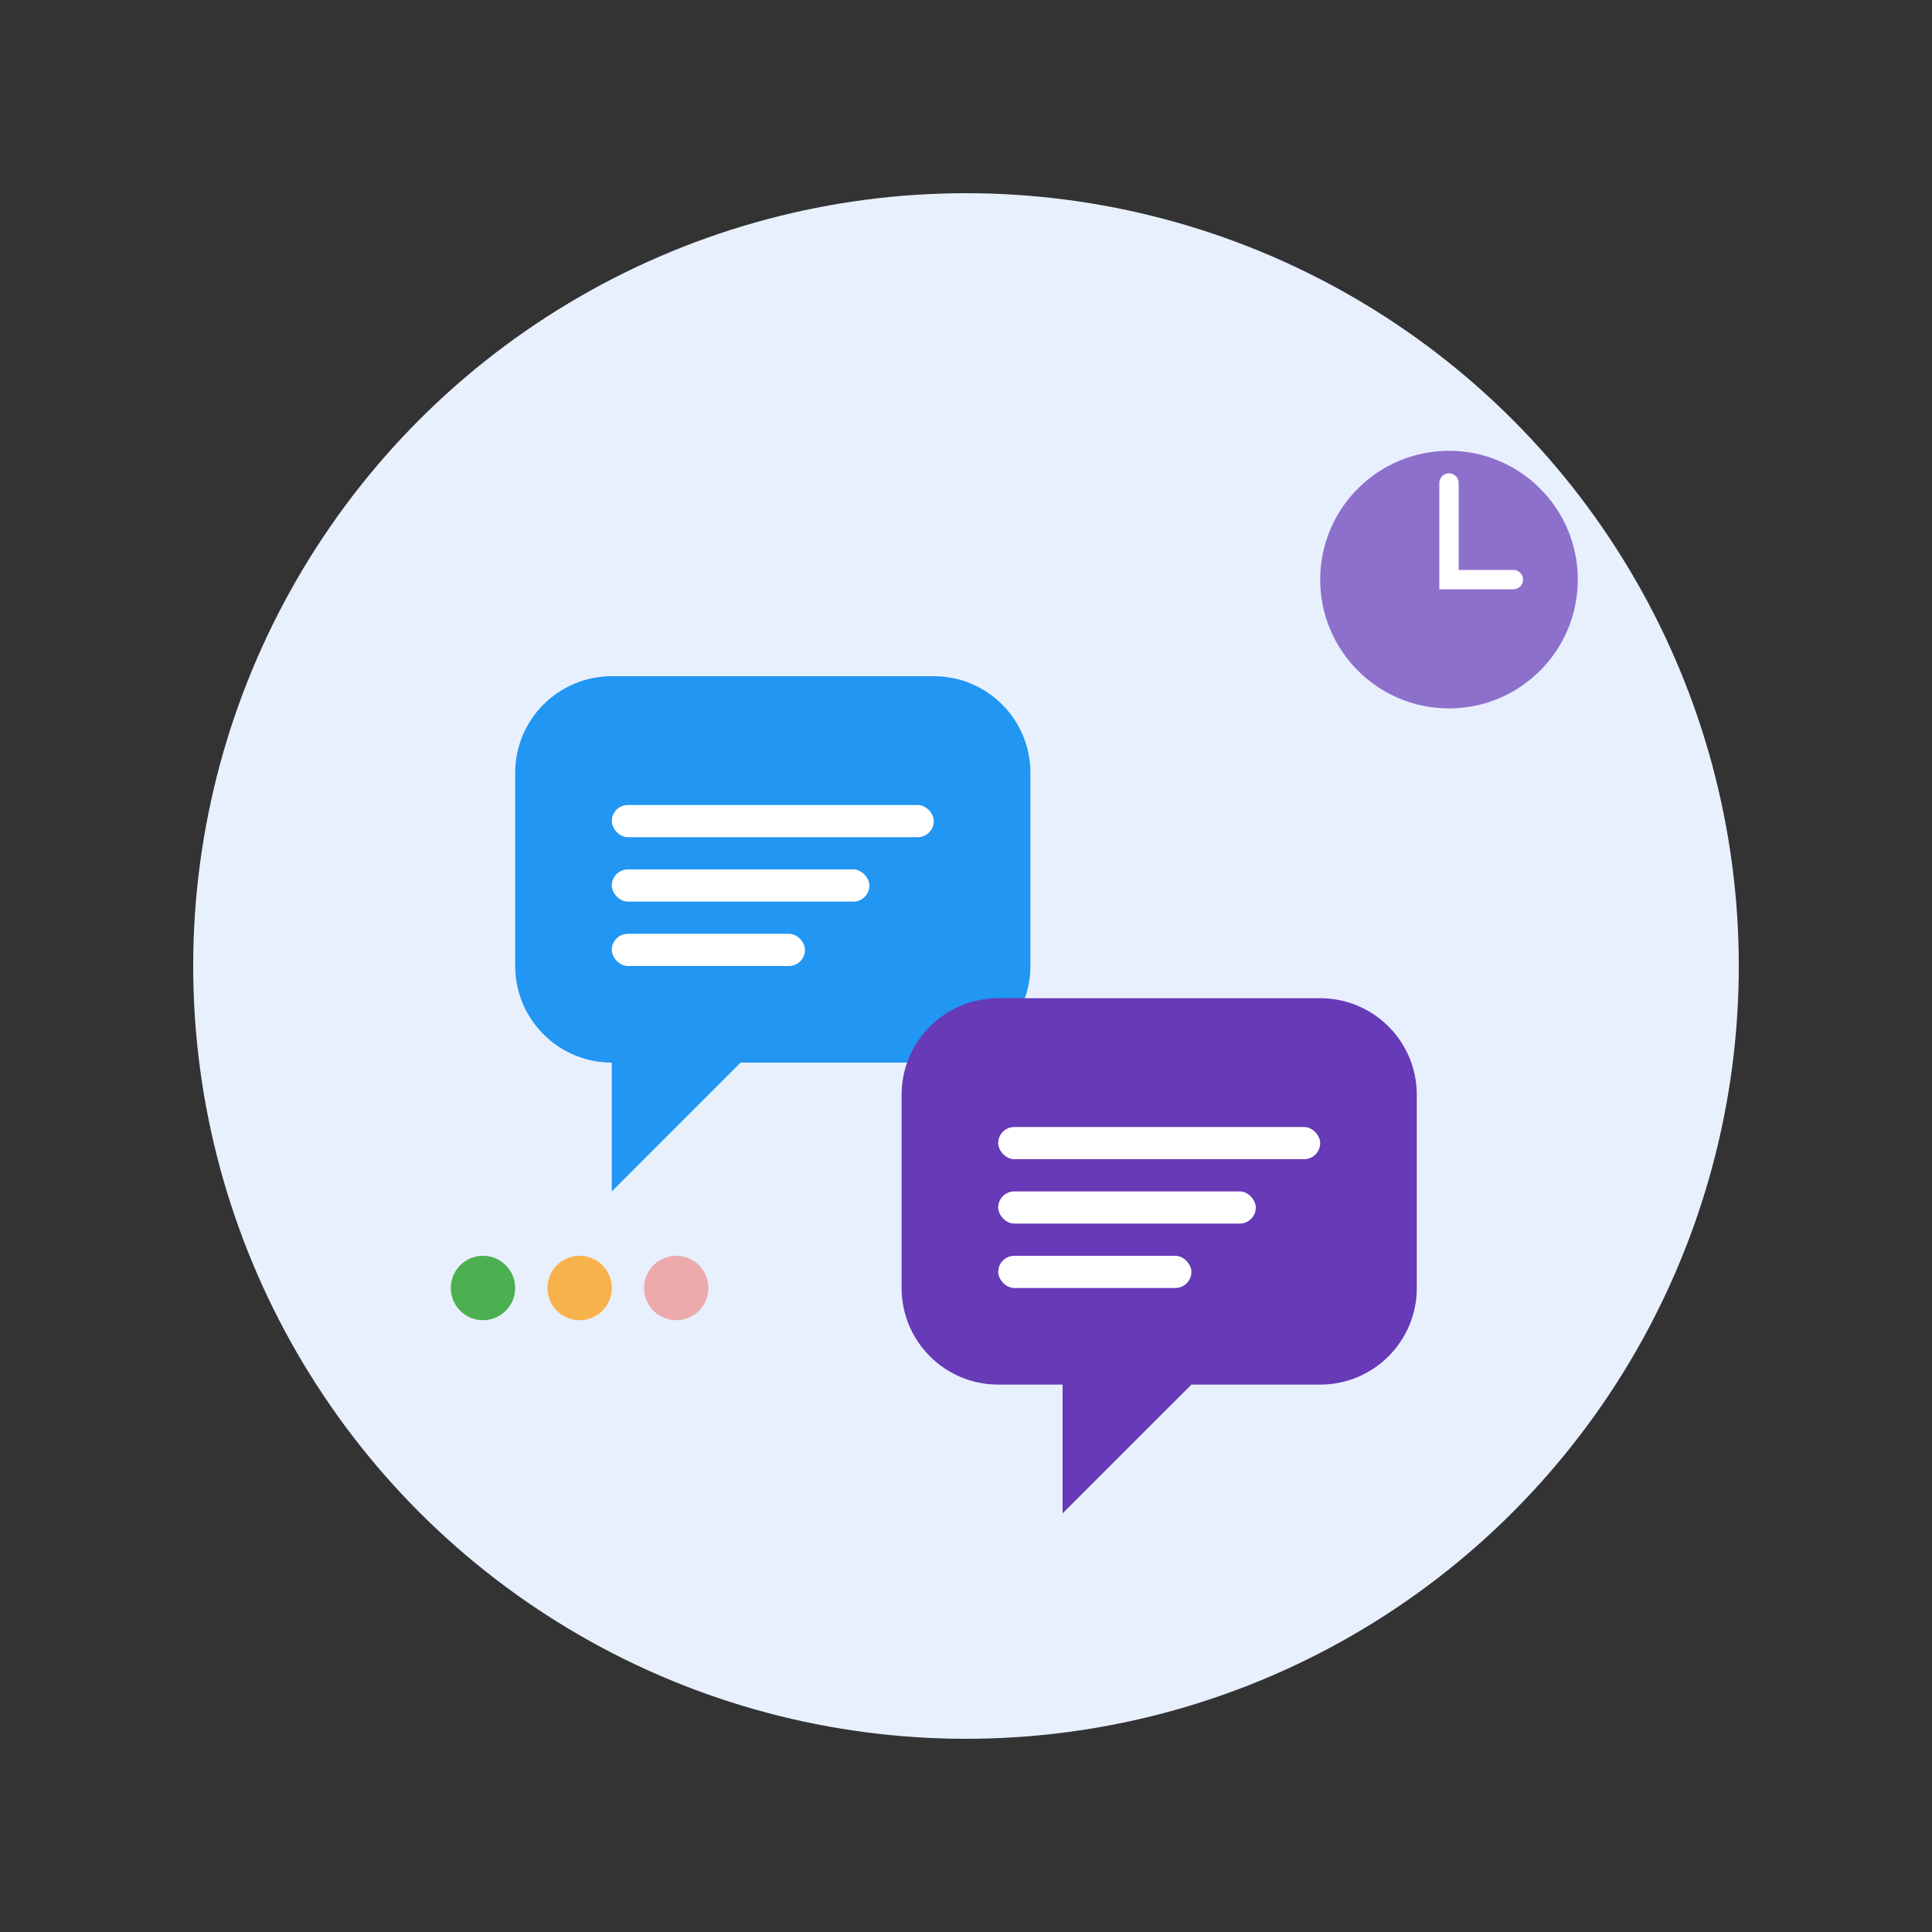 <svg width="300" height="300" viewBox="0 0 300 300" fill="none" xmlns="http://www.w3.org/2000/svg">
  <rect x="0" y="0" width="300" height="300" fill="#333333" stroke="none"/>
  <!-- Background circle -->
  <circle cx="150" cy="150" r="120" fill="#E8F0FE" />
  
  <!-- Speech bubbles for real-time debate -->
  <path d="M80 120C80 111.716 86.716 105 95 105H145C153.284 105 160 111.716 160 120V150C160 158.284 153.284 165 145 165H115L95 185V165H95C86.716 165 80 158.284 80 150V120Z" fill="#2196F3" />
  
  <path d="M140 170C140 161.716 146.716 155 155 155H205C213.284 155 220 161.716 220 170V200C220 208.284 213.284 215 205 215H185L165 235V215H155C146.716 215 140 208.284 140 200V170Z" fill="#673AB7" />
  
  <!-- Text lines representing conversation -->
  <rect x="95" y="125" width="50" height="5" rx="2.5" fill="white" />
  <rect x="95" y="135" width="40" height="5" rx="2.5" fill="white" />
  <rect x="95" y="145" width="30" height="5" rx="2.5" fill="white" />
  
  <rect x="155" y="175" width="50" height="5" rx="2.5" fill="white" />
  <rect x="155" y="185" width="40" height="5" rx="2.5" fill="white" />
  <rect x="155" y="195" width="30" height="5" rx="2.5" fill="white" />
  
  <!-- Real-time indicator dots -->
  <circle cx="75" cy="200" r="5" fill="#4CAF50" />
  <circle cx="90" cy="200" r="5" fill="#FF9800" opacity="0.7" />
  <circle cx="105" cy="200" r="5" fill="#F44336" opacity="0.4" />
  
  <!-- Clock symbol for real-time -->
  <circle cx="225" cy="90" r="20" fill="#673AB7" opacity="0.7" />
  <path d="M225 75V90H235" stroke="white" stroke-width="3" stroke-linecap="round" />
</svg>
